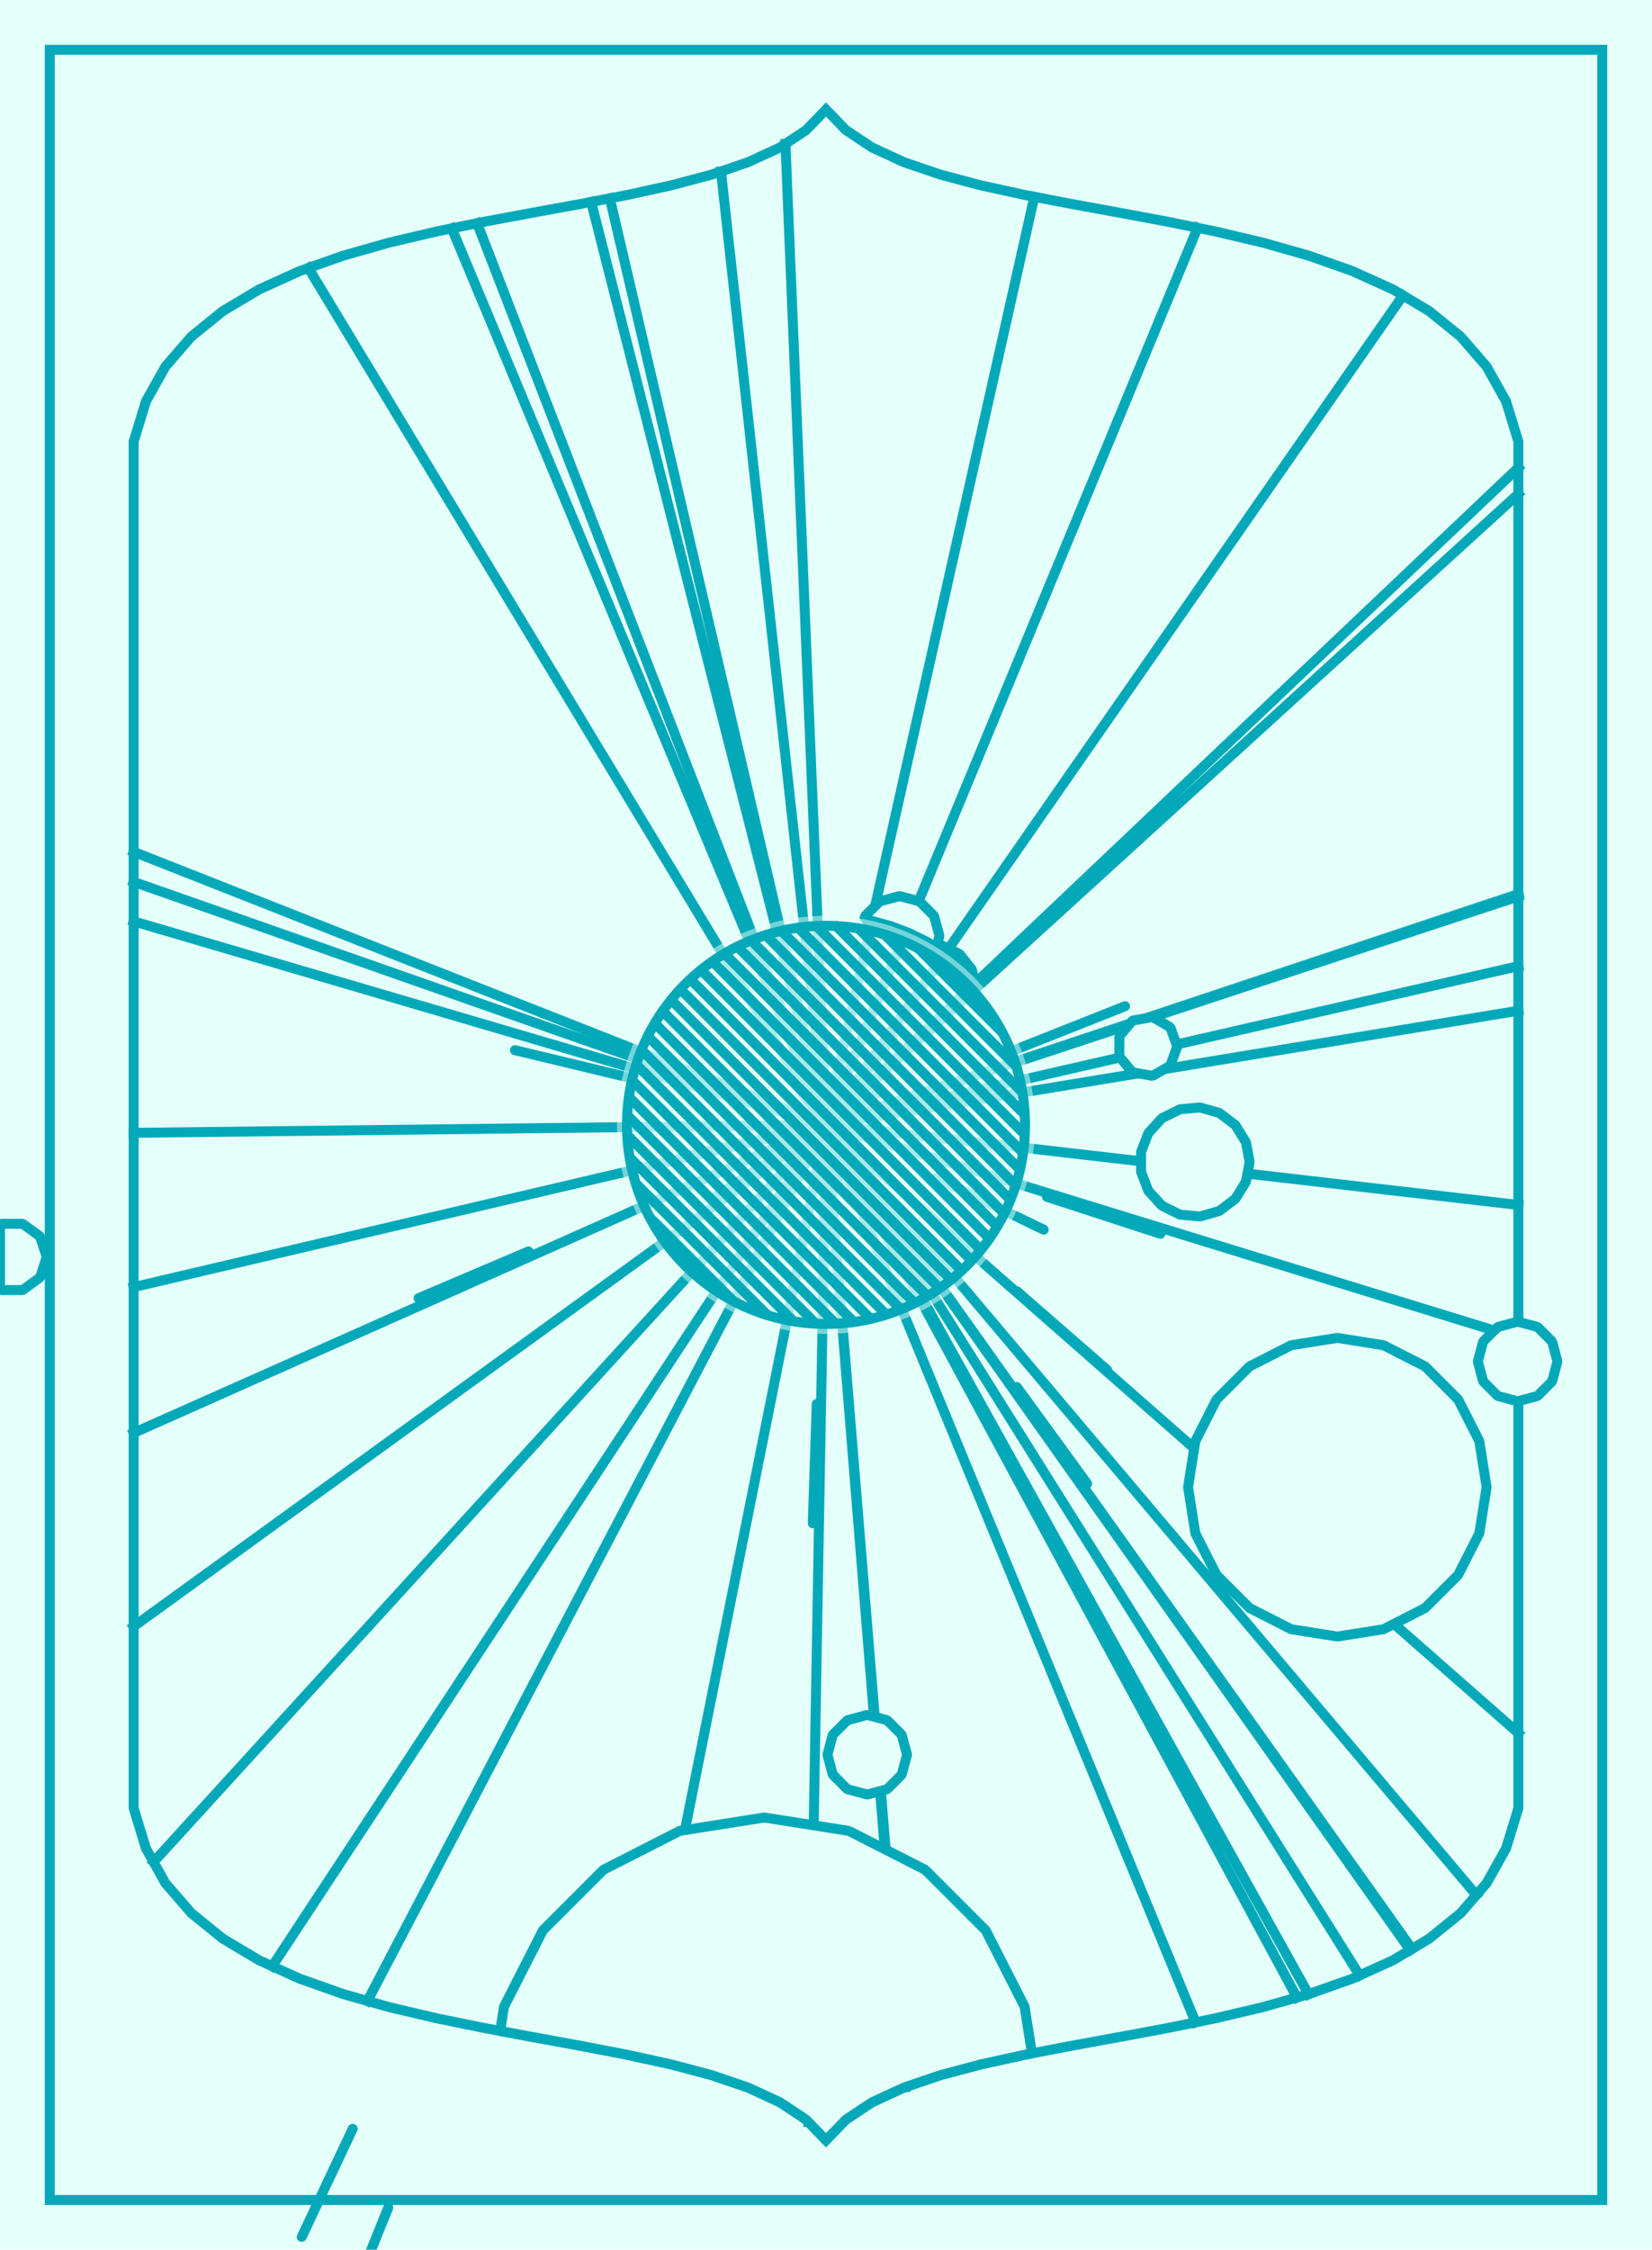 <?xml version="1.0"?>
<!DOCTYPE svg PUBLIC '-//W3C//DTD SVG 1.0//EN'
          'http://www.w3.org/TR/2001/REC-SVG-20010904/DTD/svg10.dtd'>
<svg xmlns:xlink="http://www.w3.org/1999/xlink" style="fill-opacity:1; color-rendering:auto; color-interpolation:auto; text-rendering:auto; stroke:black; stroke-linecap:square; stroke-miterlimit:10; shape-rendering:auto; stroke-opacity:1; fill:black; stroke-dasharray:none; font-weight:normal; stroke-width:1; font-family:'Dialog'; font-style:normal; stroke-linejoin:miter; font-size:12px; stroke-dashoffset:0; image-rendering:auto;" width="166" height="226" xmlns="http://www.w3.org/2000/svg"
><!--Generated by the Batik Graphics2D SVG Generator--><defs id="genericDefs"
  /><g
  ><g style="stroke-linecap:round; fill:rgb(229,255,250); stroke:rgb(229,255,250);"
    ><rect x="0" width="166" height="226" y="0" style="stroke:none;"
    /></g
    ><g style="stroke-linecap:round; fill:rgb(229,255,250); stroke:rgb(229,255,250);"
    ><path style="stroke:none;" d="M83 11 L81.003 13.071 L78.367 14.818 L75.171 16.292 L71.496 17.544 L67.422 18.625 L63.029 19.586 L58.398 20.478 L53.608 21.352 L48.74 22.259 L43.875 23.25 L39.092 24.376 L34.472 25.688 L30.095 27.237 L26.041 29.074 L22.391 31.25 L19.224 33.816 L16.621 36.823 L14.663 40.322 L13.429 44.364 L13.429 181.636 L14.663 185.678 L16.621 189.177 L19.224 192.184 L22.391 194.75 L26.041 196.926 L30.095 198.763 L34.472 200.312 L39.092 201.624 L43.875 202.75 L48.74 203.741 L53.608 204.648 L58.398 205.522 L63.029 206.414 L67.422 207.375 L71.496 208.456 L75.171 209.708 L78.367 211.182 L81.003 212.929 L83 215 L84.997 212.929 L87.633 211.182 L90.829 209.708 L94.504 208.456 L98.578 207.375 L102.971 206.414 L107.602 205.522 L112.392 204.648 L117.26 203.741 L122.125 202.75 L126.908 201.624 L131.528 200.312 L135.905 198.763 L139.959 196.926 L143.609 194.75 L146.776 192.184 L149.379 189.177 L151.337 185.678 L152.571 181.636 L152.571 44.364 L151.337 40.322 L149.379 36.823 L146.776 33.816 L143.609 31.25 L139.959 29.074 L135.905 27.237 L131.528 25.688 L126.908 24.376 L122.125 23.25 L117.26 22.259 L112.392 21.352 L107.602 20.478 L102.971 19.586 L98.578 18.625 L94.504 17.544 L90.829 16.292 L87.633 14.818 L84.997 13.071 Z"
      /><path d="M83 11 L81.003 13.071 L78.367 14.818 L75.171 16.292 L71.496 17.544 L67.422 18.625 L63.029 19.586 L58.398 20.478 L53.608 21.352 L48.74 22.259 L43.875 23.25 L39.092 24.376 L34.472 25.688 L30.095 27.237 L26.041 29.074 L22.391 31.25 L19.224 33.816 L16.621 36.823 L14.663 40.322 L13.429 44.364 L13.429 181.636 L14.663 185.678 L16.621 189.177 L19.224 192.184 L22.391 194.75 L26.041 196.926 L30.095 198.763 L34.472 200.312 L39.092 201.624 L43.875 202.75 L48.74 203.741 L53.608 204.648 L58.398 205.522 L63.029 206.414 L67.422 207.375 L71.496 208.456 L75.171 209.708 L78.367 211.182 L81.003 212.929 L83 215 L84.997 212.929 L87.633 211.182 L90.829 209.708 L94.504 208.456 L98.578 207.375 L102.971 206.414 L107.602 205.522 L112.392 204.648 L117.26 203.741 L122.125 202.75 L126.908 201.624 L131.528 200.312 L135.905 198.763 L139.959 196.926 L143.609 194.75 L146.776 192.184 L149.379 189.177 L151.337 185.678 L152.571 181.636 L152.571 44.364 L151.337 40.322 L149.379 36.823 L146.776 33.816 L143.609 31.25 L139.959 29.074 L135.905 27.237 L131.528 25.688 L126.908 24.376 L122.125 23.25 L117.26 22.259 L112.392 21.352 L107.602 20.478 L102.971 19.586 L98.578 18.625 L94.504 17.544 L90.829 16.292 L87.633 14.818 L84.997 13.071 Z" style="fill:none; stroke:rgb(4,169,185);"
      /><rect x="5" y="5" width="156" style="fill:none; stroke:rgb(4,169,185);" height="216"
    /></g
    ><g style="fill:rgb(4,169,185); stroke-linecap:butt; stroke-linejoin:bevel; stroke:rgb(4,169,185);"
    ><path style="fill:none;" d="M83 113 L140.975 29.68"
      /><path style="fill:none;" d="M83 113 L152.571 90.052"
      /><path style="fill:none;" d="M83 113 L15.43 187.049"
      /><path style="fill:none;" d="M83 113 L152.571 46.98"
      /><path style="fill:none;" d="M83 113 L136.62 198.439"
      /><path style="fill:none;" d="M83 113 L45.397 22.94"
      /><path style="fill:none;" d="M83 113 L130.32 200.655"
      /><path style="fill:none;" d="M83 113 L152.571 101.533"
      /><path style="fill:none;" d="M83 113 L103.934 19.771"
      /><path style="fill:none;" d="M83 113 L13.429 143.946"
      /><path style="fill:none;" d="M83 113 L148.348 190.368"
      /><path style="fill:none;" d="M83 113 L13.429 113.798"
      /><path style="fill:none;" d="M83 113 L152.571 134.407"
      /><path style="fill:none;" d="M83 113 L131.478 200.326"
      /><path style="fill:none;" d="M83 113 L120.338 22.886"
      /><path style="fill:none;" d="M83 113 L13.429 92.554"
      /><path style="fill:none;" d="M83 113 L13.429 85.571"
      /><path style="fill:none;" d="M83 113 L152.571 89.814"
      /><path style="fill:none;" d="M83 113 L59.399 20.285"
      /><path style="fill:none;" d="M83 113 L81.237 213.171"
      /><path style="fill:none;" d="M83 113 L90.845 209.702"
      /><path style="fill:none;" d="M83 113 L141.696 195.891"
      /><path style="fill:none;" d="M83 113 L36.923 201.008"
      /><path style="fill:none;" d="M83 113 L13.429 129.299"
      /><path style="fill:none;" d="M83 113 L152.571 49.617"
      /><path style="fill:none;" d="M83 113 L30.985 26.922"
      /><path style="fill:none;" d="M83 113 L90.965 209.662"
      /><path style="fill:none;" d="M83 113 L120.138 203.155"
      /><path style="fill:none;" d="M83 113 L27.356 197.522"
      /><path style="fill:none;" d="M83 113 L47.944 22.421"
      /><path style="fill:none;" d="M83 113 L72.447 17.22"
      /><path style="fill:none;" d="M83 113 L64.255 206.682"
      /><path style="fill:none;" d="M83 113 L152.571 121.048"
      /><path style="fill:none;" d="M83 113 L152.571 97.054"
      /><path style="fill:none;" d="M83 113 L61.279 19.923"
      /><path style="fill:none;" d="M83 113 L13.429 163.393"
      /><path style="fill:none;" d="M83 113 L13.429 88.591"
      /><path style="fill:none;" d="M83 113 L78.926 14.448"
      /><path style="fill:none;" d="M83 113 L152.571 174.105"
      /><path style="fill:none;" d="M83 113 L141.881 195.78"
      /><line x1="51.744" x2="63.413" y1="105.497" style="stroke-linecap:round; fill:none; stroke-linejoin:miter;" y2="108.298"
      /><line x1="42.06" x2="53.103" y1="130.41" style="stroke-linecap:round; fill:none; stroke-linejoin:miter;" y2="125.714"
      /><line x1="111.253" x2="102.206" y1="137.618" style="stroke-linecap:round; fill:none; stroke-linejoin:miter;" y2="129.735"
      /><line x1="88.998" x2="77.237" y1="111.785" style="stroke-linecap:round; fill:none; stroke-linejoin:miter;" y2="114.168"
      /><line x1="34.517" x2="39.016" y1="232.889" style="stroke-linecap:round; fill:none; stroke-linejoin:miter;" y2="221.764"
      /><line x1="104.875" x2="94.062" y1="123.527" style="stroke-linecap:round; fill:none; stroke-linejoin:miter;" y2="118.323"
      /><line x1="-33.303" x2="-22.047" y1="69.995" style="stroke-linecap:round; fill:none; stroke-linejoin:miter;" y2="74.156"
      /><line x1="84.248" x2="81.775" y1="118.926" style="stroke-linecap:round; fill:none; stroke-linejoin:miter;" y2="107.184"
      /><line x1="116.604" x2="105.194" y1="123.942" style="stroke-linecap:round; fill:none; stroke-linejoin:miter;" y2="120.227"
      /><line x1="88.209" x2="77.992" y1="109.791" style="stroke-linecap:round; fill:none; stroke-linejoin:miter;" y2="116.085"
      /><line x1="30.321" x2="35.439" y1="224.709" style="stroke-linecap:round; fill:none; stroke-linejoin:miter;" y2="213.856"
      /><line x1="109.238" x2="102.175" y1="149.037" style="stroke-linecap:round; fill:none; stroke-linejoin:miter;" y2="139.336"
      /><line x1="86.515" x2="81.649" y1="120.924" style="stroke-linecap:round; fill:none; stroke-linejoin:miter;" y2="109.955"
      /><line x1="81.672" x2="82.07" y1="153.024" style="stroke-linecap:round; fill:none; stroke-linejoin:miter;" y2="141.031"
      /><line x1="113.047" x2="101.893" y1="101.08" style="stroke-linecap:round; fill:none; stroke-linejoin:miter;" y2="105.505"
      /><line x1="72.087" x2="82.169" y1="120.043" style="stroke-linecap:round; fill:none; stroke-linejoin:miter;" y2="113.536"
      /><line x1="89.695" x2="82.401" y1="104.254" style="stroke-linecap:round; fill:none; stroke-linejoin:miter;" y2="113.783"
      /><line x1="86.601" x2="79.4" y1="117.8" style="stroke-linecap:round; fill:none; stroke-linejoin:miter;" y2="108.201"
      /><line x1="68.416" x2="80.127" y1="116.258" style="stroke-linecap:round; fill:none; stroke-linejoin:miter;" y2="113.642"
      /><line x1="80.55" x2="80.905" y1="195.855" style="stroke-linecap:round; fill:none; stroke-linejoin:miter;" y2="183.861"
      /><path d="M155.962 134.768 L154.498 133.304 L152.498 132.768 L150.498 133.304 L149.034 134.768 L148.498 136.768 L149.034 138.768 L150.498 140.232 L152.498 140.768 L154.498 140.232 L155.962 138.768 L156.498 136.768 Z" style="fill:rgb(229,255,250); stroke:none;"
      /><path style="fill:none;" d="M155.962 134.768 L154.498 133.304 L152.498 132.768 L150.498 133.304 L149.034 134.768 L148.498 136.768 L149.034 138.768 L150.498 140.232 L152.498 140.768 L154.498 140.232 L155.962 138.768 L156.498 136.768 Z"
      /><path d="M148.646 144.765 L146.516 140.584 L143.197 137.265 L139.016 135.135 L134.38 134.401 L129.745 135.135 L125.564 137.265 L122.245 140.584 L120.115 144.765 L119.38 149.401 L120.115 154.036 L122.245 158.218 L125.564 161.536 L129.745 163.667 L134.38 164.401 L139.016 163.667 L143.197 161.536 L146.516 158.218 L148.646 154.036 L149.38 149.401 Z" style="fill:rgb(229,255,250); stroke:none;"
      /><path style="fill:none;" d="M148.646 144.765 L146.516 140.584 L143.197 137.265 L139.016 135.135 L134.38 134.401 L129.745 135.135 L125.564 137.265 L122.245 140.584 L120.115 144.765 L119.38 149.401 L120.115 154.036 L122.245 158.218 L125.564 161.536 L129.745 163.667 L134.38 164.401 L139.016 163.667 L143.197 161.536 L146.516 158.218 L148.646 154.036 L149.38 149.401 Z"
      /><path d="M94.398 94.016 L93.862 92.016 L92.398 90.552 L90.398 90.016 L88.398 90.552 L86.934 92.016 L86.838 92.376 L87.531 92.495 L89.489 93.028 L91.387 93.747 L93.206 94.647 L94.084 95.192 Z" style="fill:rgb(229,255,250); stroke:none;"
      /><path style="fill:none;" d="M94.398 94.016 L93.862 92.016 L92.398 90.552 L90.398 90.016 L88.398 90.552 L86.934 92.016 L86.838 92.376 L87.531 92.495 L89.489 93.028 L91.387 93.747 L93.206 94.647 L94.084 95.192 Z"
      /><path d="M97.663 97.401 L96.415 95.835 L94.61 94.966 L93.72 94.966 L94.929 95.717 L96.542 96.949 L97.835 98.152 Z" style="fill:rgb(229,255,250); stroke:none;"
      /><path style="fill:none;" d="M97.663 97.401 L96.415 95.835 L94.61 94.966 L93.72 94.966 L94.929 95.717 L96.542 96.949 L97.835 98.152 Z"
      /><path d="M0 129.513 L0.113 129.595 L2.276 129.595 L4.026 128.324 L4.694 126.267 L4.026 124.209 L2.276 122.938 L0.113 122.938 L0 123.02 Z" style="fill:rgb(229,255,250); stroke:none;"
      /><path style="fill:none;" d="M0 129.513 L0.113 129.595 L2.276 129.595 L4.026 128.324 L4.694 126.267 L4.026 124.209 L2.276 122.938 L0.113 122.938 L0 123.02 Z"
      /><path d="M90.609 174.272 L89.145 172.808 L87.145 172.272 L85.145 172.808 L83.681 174.272 L83.145 176.272 L83.681 178.272 L85.145 179.736 L87.145 180.272 L89.145 179.736 L90.609 178.272 L91.145 176.272 Z" style="fill:rgb(229,255,250); stroke:none;"
      /><path style="fill:none;" d="M90.609 174.272 L89.145 172.808 L87.145 172.272 L85.145 172.808 L83.681 174.272 L83.145 176.272 L83.681 178.272 L85.145 179.736 L87.145 180.272 L89.145 179.736 L90.609 178.272 L91.145 176.272 Z"
      /><path d="M117.595 103.194 L115.818 102.168 L113.797 102.524 L112.478 104.096 L112.478 106.148 L113.797 107.721 L115.818 108.077 L117.595 107.051 L118.297 105.122 Z" style="fill:rgb(229,255,250); stroke:none;"
      /><path style="fill:none;" d="M117.595 103.194 L115.818 102.168 L113.797 102.524 L112.478 104.096 L112.478 106.148 L113.797 107.721 L115.818 108.077 L117.595 107.051 L118.297 105.122 Z"
      /><path d="M125.195 114.738 L124.131 113.02 L122.518 111.802 L120.574 111.249 L118.561 111.435 L116.752 112.336 L115.39 113.83 L114.66 115.715 L114.66 117.736 L115.39 119.621 L116.752 121.114 L118.561 122.015 L120.574 122.202 L122.518 121.649 L124.131 120.43 L125.195 118.712 L125.567 116.725 Z" style="fill:rgb(229,255,250); stroke:none;"
      /><path style="fill:none;" d="M125.195 114.738 L124.131 113.02 L122.518 111.802 L120.574 111.249 L118.561 111.435 L116.752 112.336 L115.39 113.83 L114.66 115.715 L114.66 117.736 L115.39 119.621 L116.752 121.114 L118.561 122.015 L120.574 122.202 L122.518 121.649 L124.131 120.43 L125.195 118.712 L125.567 116.725 Z"
      /><path d="M53.608 204.648 L58.398 205.522 L63.029 206.414 L67.422 207.375 L71.496 208.456 L75.171 209.708 L78.367 211.182 L81.003 212.929 L83 215 L84.997 212.929 L87.633 211.182 L90.829 209.708 L94.504 208.456 L98.578 207.375 L102.971 206.414 L103.697 206.274 L102.954 201.582 L99.048 193.916 L92.964 187.832 L85.298 183.925 L76.8 182.579 L68.302 183.925 L60.636 187.832 L54.552 193.916 L50.646 201.582 L50.259 204.024 Z" style="fill:rgb(229,255,250); stroke:none;"
      /><path style="fill:none;" d="M53.608 204.648 L58.398 205.522 L63.029 206.414 L67.422 207.375 L71.496 208.456 L75.171 209.708 L78.367 211.182 L81.003 212.929 L83 215 L84.997 212.929 L87.633 211.182 L90.829 209.708 L94.504 208.456 L98.578 207.375 L102.971 206.414 L103.697 206.274 L102.954 201.582 L99.048 193.916 L92.964 187.832 L85.298 183.925 L76.8 182.579 L68.302 183.925 L60.636 187.832 L54.552 193.916 L50.646 201.582 L50.259 204.024 Z"
    /></g
    ><g style="fill:rgb(229,255,250); fill-opacity:0.498; stroke-opacity:0.498; stroke-linecap:round; stroke:rgb(229,255,250);"
    ><circle r="21" style="stroke:none;" cx="83" cy="113"
      /><circle r="20" style="stroke:none;" cx="83" cy="113"
    /></g
    ><g style="stroke-linecap:round; fill:rgb(4,169,185); stroke:rgb(4,169,185);"
    ><circle r="20" style="fill:none;" cx="83" cy="113"
      /><path d="M65.327 122.327 L73.662 130.662" style="fill:none; stroke-linecap:butt; stroke-linejoin:bevel;"
      /><path d="M63.893 118.893 L77.076 132.076" style="fill:none; stroke-linecap:butt; stroke-linejoin:bevel;"
      /><path d="M63.298 116.298 L79.717 132.717" style="fill:none; stroke-linecap:butt; stroke-linejoin:bevel;"
      /><path d="M63.053 114.053 L81.973 132.973" style="fill:none; stroke-linecap:butt; stroke-linejoin:bevel;"
      /><path d="M63.048 112.048 L83.974 132.974" style="fill:none; stroke-linecap:butt; stroke-linejoin:bevel;"
      /><path d="M63.219 110.219 L85.793 132.793" style="fill:none; stroke-linecap:butt; stroke-linejoin:bevel;"
      /><path d="M63.526 108.525 L87.473 132.473" style="fill:none; stroke-linecap:butt; stroke-linejoin:bevel;"
      /><path d="M63.943 106.943 L89.04 132.04" style="fill:none; stroke-linecap:butt; stroke-linejoin:bevel;"
      /><path d="M64.484 105.484 L90.512 131.512" style="fill:none; stroke-linecap:butt; stroke-linejoin:bevel;"
      /><path d="M65.112 104.112 L91.903 130.903" style="fill:none; stroke-linecap:butt; stroke-linejoin:bevel;"
      /><path d="M65.813 102.813 L93.189 130.189" style="fill:none; stroke-linecap:butt; stroke-linejoin:bevel;"
      /><path d="M66.581 101.581 L94.401 129.401" style="fill:none; stroke-linecap:butt; stroke-linejoin:bevel;"
      /><path d="M67.453 100.453 L95.551 128.551" style="fill:none; stroke-linecap:butt; stroke-linejoin:bevel;"
      /><path d="M68.384 99.384 L96.627 127.627" style="fill:none; stroke-linecap:butt; stroke-linejoin:bevel;"
      /><path d="M69.373 98.373 L97.616 126.616" style="fill:none; stroke-linecap:butt; stroke-linejoin:bevel;"
      /><path d="M70.449 97.449 L98.547 125.547" style="fill:none; stroke-linecap:butt; stroke-linejoin:bevel;"
      /><path d="M71.599 96.599 L99.419 124.419" style="fill:none; stroke-linecap:butt; stroke-linejoin:bevel;"
      /><path d="M72.811 95.811 L100.187 123.187" style="fill:none; stroke-linecap:butt; stroke-linejoin:bevel;"
      /><path d="M74.097 95.097 L100.888 121.888" style="fill:none; stroke-linecap:butt; stroke-linejoin:bevel;"
      /><path d="M75.488 94.488 L101.516 120.516" style="fill:none; stroke-linecap:butt; stroke-linejoin:bevel;"
      /><path d="M76.96 93.96 L102.057 119.057" style="fill:none; stroke-linecap:butt; stroke-linejoin:bevel;"
      /><path d="M78.527 93.527 L102.475 117.475" style="fill:none; stroke-linecap:butt; stroke-linejoin:bevel;"
      /><path d="M80.207 93.207 L102.781 115.781" style="fill:none; stroke-linecap:butt; stroke-linejoin:bevel;"
      /><path d="M82.026 93.026 L102.952 113.952" style="fill:none; stroke-linecap:butt; stroke-linejoin:bevel;"
      /><path d="M84.027 93.027 L102.947 111.947" style="fill:none; stroke-linecap:butt; stroke-linejoin:bevel;"
      /><path d="M86.283 93.283 L102.702 109.702" style="fill:none; stroke-linecap:butt; stroke-linejoin:bevel;"
      /><path d="M88.924 93.924 L102.107 107.107" style="fill:none; stroke-linecap:butt; stroke-linejoin:bevel;"
      /><path d="M92.338 95.338 L100.673 103.673" style="fill:none; stroke-linecap:butt; stroke-linejoin:bevel;"
    /></g
  ></g
></svg
>
